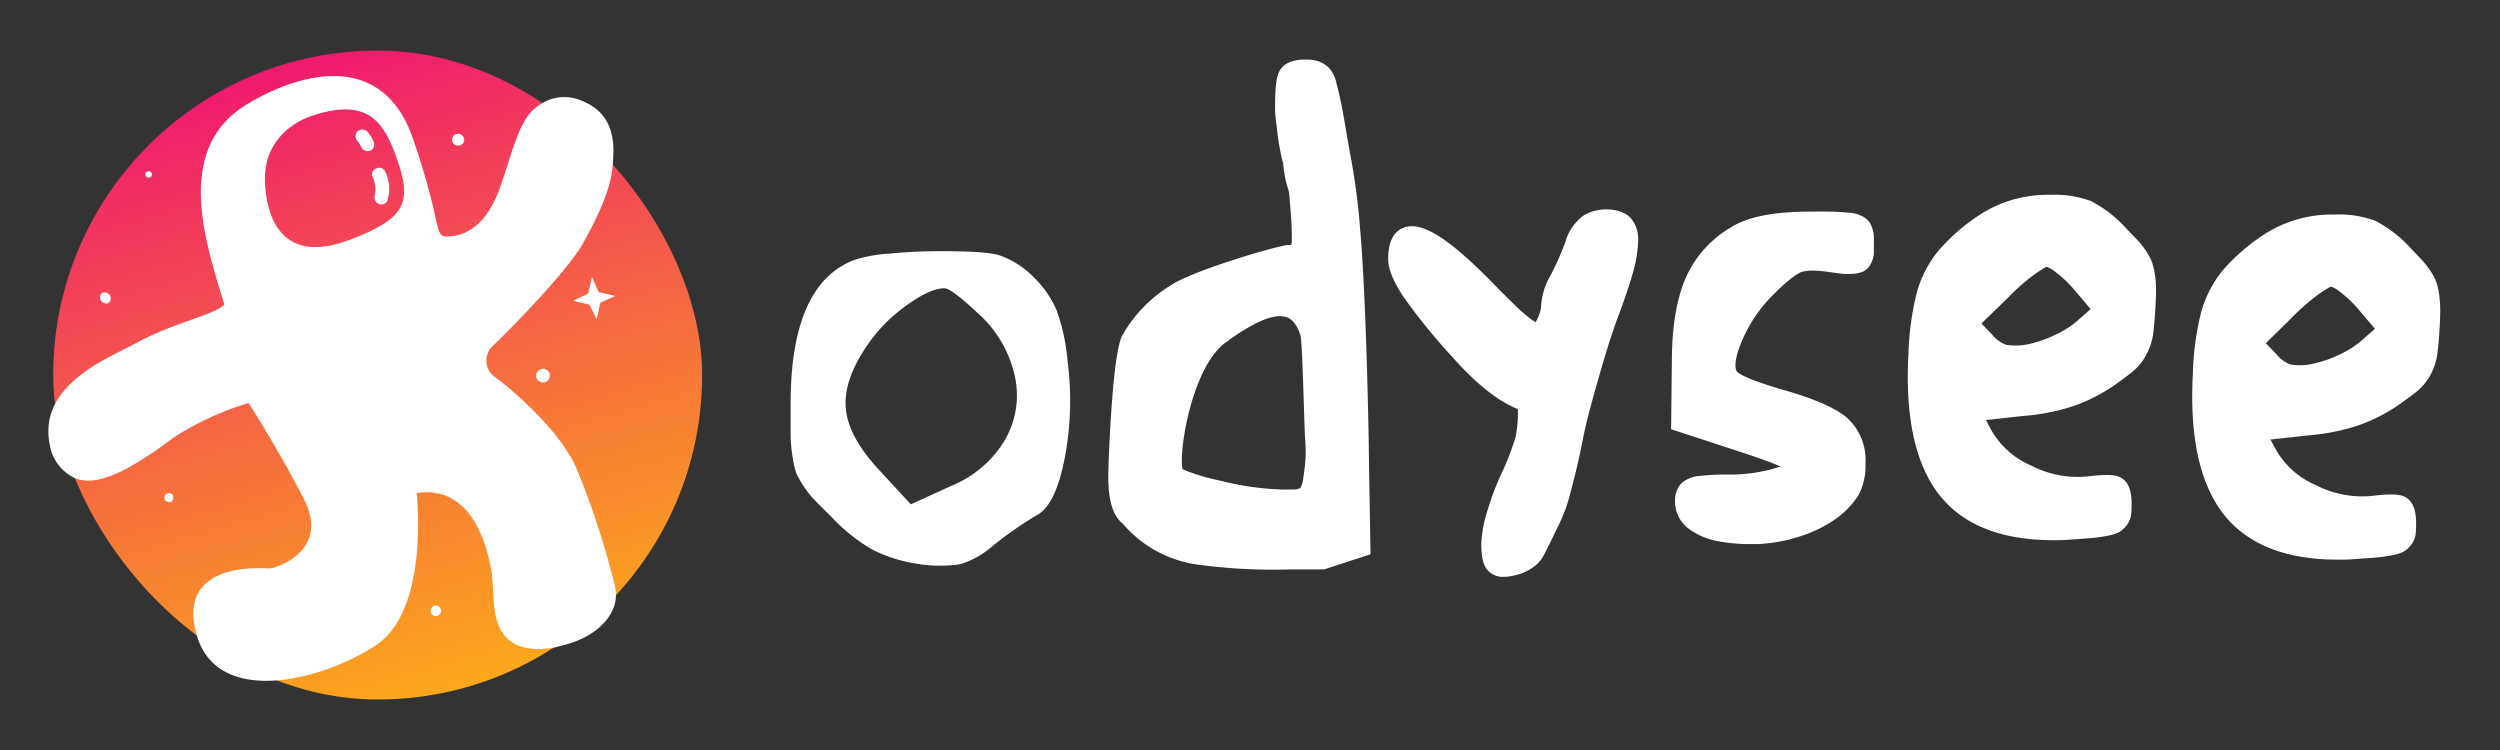 <svg stroke-width="0" viewBox="0 0 397 119.1">
    <rect x="0" y="0" width="397" height="119.1" fill="#333333" stroke="none"/>
    <defs>
        <linearGradient id="odysee-lg" x1="45.6" y1="9.82" x2="88.36" y2="157.76" gradientUnits="userSpaceOnUse">
            <stop offset="0" stop-color="#ef1970"></stop>
            <stop offset="0.14" stop-color="#f23b5c"></stop>
            <stop offset="0.45" stop-color="#f77d35"></stop>
            <stop offset="0.7" stop-color="#fcad18"></stop>
            <stop offset="0.89" stop-color="#fecb07"></stop>
            <stop offset="1" stop-color="#ffd600"></stop>
        </linearGradient>
        <clipPath id="odysee-cp">
            <rect x="8.45" y="8.03" width="103.05" height="103.05" rx="51.52"></rect>
        </clipPath>
    </defs>
    <path fill="#fff" d="M216,36.55A105.13,105.13,0,0,0,214.51,25c-.21-1.11-.45-2.47-.78-4.44s-.61-3.46-.83-4.51-.45-2-.68-2.85A5,5,0,0,0,211,10.74a4.62,4.62,0,0,0-1.61-1,6.27,6.27,0,0,0-2-.28c-.78,0-3.16,0-4.16,1.74-.39.67-.74,1.81-.74,5.57a14.41,14.41,0,0,0,.14,2.48l.14,1.12a40.39,40.39,0,0,0,.89,5.22,2.86,2.86,0,0,0,.12.35,11.3,11.3,0,0,0,.15,1.36,12.27,12.27,0,0,0,.56,2.47,6.14,6.14,0,0,1,.3,1.78c.48,5.45.35,6.88.3,7.28a1.07,1.07,0,0,1-.48.07c-1.4,0-15.06,4-18.61,6.36a22.12,22.12,0,0,0-7.78,8C176.52,56.48,176,74.82,176,75c-.09,4.22.64,6.82,2.27,8.14l.32.35a18.94,18.94,0,0,0,11.85,6.2,88.44,88.44,0,0,0,14.48.73c1.79,0,3.48,0,5.06,0h.3l7.36-2.4-.24-14C217.36,67.55,216.89,46.57,216,36.55ZM207.2,74.16c-.11.88-.2,1.55-.27,2a4.85,4.85,0,0,1-.28,1c-.07.17-.13.29-.14.33l-.24.1a2.82,2.82,0,0,1-.8.15c-.42,0-1,0-1.84,0a45.33,45.33,0,0,1-9.91-1.43,30.77,30.77,0,0,1-5.88-1.77h0c-.8-1.88,1.22-16,6.72-20.09s8.27-4.54,9.65-4.11c.38.12,1.54.48,2.33,3,.2,1,.41,7.6.52,11.15.08,2.47.14,4.51.19,5.14A22.23,22.23,0,0,1,207.2,74.16Z"></path>
    <path fill="#fff" d="M251.17,34.44A8.26,8.26,0,0,0,248.7,38l0,.06a41,41,0,0,1-2.6,5.89,10.94,10.94,0,0,0-1.38,4.79A4.41,4.41,0,0,1,244.4,50a5.3,5.3,0,0,1-.55,1.17l-.44-.28a26.83,26.83,0,0,1-2.5-2.09c-1-1-2.35-2.29-4-4-7.07-7.19-11.28-9.75-14.07-8.62-1.59.65-2.4,2.31-2.4,4.94,0,1.63.85,3.69,2.61,6.27a96.53,96.53,0,0,0,7.64,9.36c5.21,5.9,8.73,7.54,10.36,8.23a21.38,21.38,0,0,1-.37,4.4,45.35,45.35,0,0,1-1.89,5.06,42,42,0,0,0-2.5,6.39,20.24,20.24,0,0,0-1.06,5.49c0,2.11.3,3.41,1,4.22a3.19,3.19,0,0,0,2.57,1.06,5.87,5.87,0,0,0,1.21-.13,7.75,7.75,0,0,0,3-1.1,5.46,5.46,0,0,0,2.12-2.15c.18-.34.58-1.13,1.19-2.37s1-2.08,1.24-2.56a25,25,0,0,0,1.92-5.43c.7-2.58,1.34-5.32,1.88-8.11s1.44-6,2.48-9.67,2-6.73,2.85-9.09c1.16-3.07,2-5.52,2.56-7.5a19.84,19.84,0,0,0,.88-5.21,5.07,5.07,0,0,0-1.35-3.85C257,32.86,253.27,32.86,251.17,34.44Z"></path>
    <path fill="#fff" d="M296.7,35.06a3.39,3.39,0,0,0-1.31-.87A5.37,5.37,0,0,0,294,33.8c-.33,0-.87-.08-1.61-.12s-1.39-.06-2-.08-1.56,0-2.75,0c-6,0-10.18.83-12.84,2.55a17.31,17.31,0,0,0-7.18,8.16c-1.41,3.3-2.13,7.74-2.13,13.17l-.12,10.68,11,3.6c3.51,1.15,5.37,1.87,6.35,2.3a15.28,15.28,0,0,1-2.6.73,24.58,24.58,0,0,1-5.24.57,38,38,0,0,0-4.87.21A4.88,4.88,0,0,0,267,76.75a4,4,0,0,0-1,2.93A5.37,5.37,0,0,0,268.22,84a11.22,11.22,0,0,0,4.94,2,26.55,26.55,0,0,0,4.73.4l1.2,0a25.46,25.46,0,0,0,6.49-1.14,20.68,20.68,0,0,0,5.84-2.8,13.33,13.33,0,0,0,3.76-3.92,10.08,10.08,0,0,0,1.06-5,9,9,0,0,0-3.14-7.37c-1.87-1.5-5.33-3-10.56-4.44-5.54-1.67-6.51-2.49-6.7-2.71s-.7-1.29.68-4.65a23.14,23.14,0,0,1,5.14-7.64c2.55-2.54,3.78-3.27,4.28-3.48s1.66-.46,4.33-.08c1,.15,1.77.25,2.27.3a9.47,9.47,0,0,0,1.76,0,4.44,4.44,0,0,0,1.61-.37,2.83,2.83,0,0,0,1.24-1.33,4,4,0,0,0,.42-1.58c0-.35,0-.87,0-1.57V37.65a4,4,0,0,0-.26-1.4A3.59,3.59,0,0,0,296.7,35.06Z"></path>
    <path fill="#fff" d="M341.77,41.73a8.9,8.9,0,0,0-1-1.91,13,13,0,0,0-1.64-2l-1.61-1.68a19.65,19.65,0,0,0-5.45-4.2,16.56,16.56,0,0,0-6.49-1,19.81,19.81,0,0,0-11.31,3.24h0a30.8,30.8,0,0,0-6.52,5.73,17.93,17.93,0,0,0-3.4,6.7,45.67,45.67,0,0,0-1.29,9.6c-.57,10.37,1.22,18.06,5.31,22.88,3.78,4.44,9.71,6.69,17.69,6.69.81,0,1.64,0,2.49-.07l3.38-.25a21.33,21.33,0,0,0,2.43-.32,7.45,7.45,0,0,0,2-.56,3.81,3.81,0,0,0,1.33-1.14,3.5,3.5,0,0,0,.74-1.75,14.71,14.71,0,0,0,.07-1.59c0-1.39-.17-3.34-1.63-4.21-.67-.39-1.77-.68-5.28-.24a16.13,16.13,0,0,1-9-1.7,13.27,13.27,0,0,1-6.38-5.67l-.84-1.58,5.84-.64a34.24,34.24,0,0,0,8-1.56,27.41,27.41,0,0,0,6.56-3.33c1.4-1,2.42-1.75,3.07-2.31a8.54,8.54,0,0,0,2-2.56,9.49,9.49,0,0,0,1.05-3.07c.13-.87.26-2.23.37-4.08q.12-1.87.12-3a18.62,18.62,0,0,0-.15-2.37A11.51,11.51,0,0,0,341.77,41.73ZM316.33,53.11l-1.68-1.74,4.24-4.11A32,32,0,0,1,323,43.63a20.31,20.31,0,0,1,2-1.27,5,5,0,0,1,1.52.92,18.22,18.22,0,0,1,2.93,2.8l2.54,3-2.26,2a14.46,14.46,0,0,1-3.48,2.14,17.43,17.43,0,0,1-4,1.4,9.45,9.45,0,0,1-3.66.14A5.19,5.19,0,0,1,316.33,53.11Z"></path>
    <path fill="#fff" d="M387.35,46.9a10.38,10.38,0,0,0-.43-2,7.76,7.76,0,0,0-1-1.92,12.53,12.53,0,0,0-1.42-1.8l-1.82-1.91a19.86,19.86,0,0,0-5.46-4.2,16.66,16.66,0,0,0-6.48-1,19.84,19.84,0,0,0-11.32,3.24h0A31.34,31.34,0,0,0,352.91,43a18.23,18.23,0,0,0-3.4,6.7,45.1,45.1,0,0,0-1.28,9.6c-.57,10.37,1.21,18.07,5.31,22.88,3.77,4.44,9.71,6.69,17.68,6.69.81,0,1.64,0,2.49-.07l3.39-.25a19.3,19.3,0,0,0,2.43-.32,7.71,7.71,0,0,0,2-.55,3.82,3.82,0,0,0,1.34-1.14,3.54,3.54,0,0,0,.74-1.76,14.71,14.71,0,0,0,.07-1.59c0-1.39-.17-3.34-1.64-4.21-.67-.39-1.77-.68-5.27-.24a16.09,16.09,0,0,1-9-1.7,13.29,13.29,0,0,1-6.37-5.67l-.85-1.57,5.85-.65a34.15,34.15,0,0,0,8-1.56,27.23,27.23,0,0,0,6.56-3.33c1.4-1,2.43-1.75,3.07-2.3a8.82,8.82,0,0,0,2-2.56,9.87,9.87,0,0,0,1-3.08c.13-.87.26-2.23.37-4.08.08-1.25.11-2.24.11-3A18.62,18.62,0,0,0,387.35,46.9Zm-25.86,9.34-1.68-1.74L364,50.39a33.45,33.45,0,0,1,4.15-3.63,18.65,18.65,0,0,1,2-1.26,5,5,0,0,1,1.52.91,18.17,18.17,0,0,1,2.92,2.8l2.55,3-2.27,2a15.16,15.16,0,0,1-3.47,2.14,17.83,17.83,0,0,1-4,1.39,9.23,9.23,0,0,1-3.66.14A5.08,5.08,0,0,1,361.49,56.24Z"></path>
    <path fill="#fff" d="M135.65,41.29a21.51,21.51,0,0,1,5.44-1,82,82,0,0,1,8.25-.4c4.56,0,7.65.16,9.28.62A14.23,14.23,0,0,1,164.13,44a16.32,16.32,0,0,1,3.68,5.32,31.66,31.66,0,0,1,1.73,8.12,48.43,48.43,0,0,1-.46,15.29q-1.43,7.38-4.3,9a60,60,0,0,0-7.43,5.2,13.3,13.3,0,0,1-5,2.69,22.19,22.19,0,0,1-6.71-.09,23.84,23.84,0,0,1-7.13-2.26A28.75,28.75,0,0,1,132,82.05q-1.89-1.86-2.7-2.7a14.72,14.72,0,0,1-1.73-2.23A11.59,11.59,0,0,1,126.4,75a15.75,15.75,0,0,1-.56-2.61,22.94,22.94,0,0,1-.29-3.4V64.15Q125.55,45.13,135.65,41.29Zm20,8.79q-4.53-4.3-5.66-4.3c-1.62,0-3.68,1-6.19,2.83a25.06,25.06,0,0,0-6.07,6.2q-3.8,5.53-3.42,10t5.1,9.61l5.23,5.67,6.41-2.93A17.64,17.64,0,0,0,159.5,70a14.09,14.09,0,0,0,1.71-10A18.78,18.78,0,0,0,155.67,50.08Z"></path>
    <rect fill="url(#odysee-lg)" x="8.45" y="8.03" width="103.05" height="103.05" rx="51.52"></rect>
    <g clipPath="url(#odysee-cp)">
        <path fill="#fff" d="M17.12,48.17a.9.9,0,0,0,.31-1.31,1,1,0,0,0-1.32-.3,1,1,0,0,0,1,1.61ZM73.24,23a.88.88,0,0,0,.3-1.32,1,1,0,0,0-1.31-.3,1,1,0,0,0-.3,1.31A1,1,0,0,0,73.24,23ZM85.17,59.4a1.09,1.09,0,1,0,1.32-.81A1.13,1.13,0,0,0,85.17,59.4ZM69.4,96.2c-.41-.2-.81.1-1,.61a.83.83,0,1,0,1-.61Zm-45.89-68a.51.51,0,1,0,.2-1c-.3,0-.61.1-.61.4A.45.45,0,0,0,23.51,28.19Zm3.22,50.12c-.41.1-.71.4-.61.81a.69.69,0,0,0,.81.6c.4,0,.61-.4.61-.81A.69.69,0,0,0,26.73,78.31ZM94,44l-.61,2.63L91,47.77l2.62.61,1.12,2.32.6-2.63L97.71,47l-2.63-.61ZM59.79,26.74a1,1,0,0,0-.6,1.41,4.59,4.59,0,0,1,.3,3,1.14,1.14,0,0,0,.91,1.31h.2a1,1,0,0,0,1-.91,6.14,6.14,0,0,0-.4-4.24A1,1,0,0,0,59.79,26.74Zm-.5-4.35a6,6,0,0,0-1-1.52,1.11,1.11,0,0,0-1.52,0,1.09,1.09,0,0,0,0,1.52,4.6,4.6,0,0,1,.61,1,1.18,1.18,0,0,0,1.51.51A1.15,1.15,0,0,0,59.29,22.39ZM97.66,93.14a128,128,0,0,0-6-18.49C89.59,69.43,82.85,63,78.5,59.8A3.16,3.16,0,0,1,78.19,55C82.44,50.9,90,43,92.45,38.87c1.6-2.92,4.75-8.46,4.89-13.26.31-3.57-.18-7.7-4.91-9.59a6.9,6.9,0,0,0-7.14.92c-3,2.06-4,7.7-6.07,13.32-2.44,6.48-6.28,7.3-8.31,7.3s-.7-2.14-5.35-15.59-17-11-26.29-5.44c-11.83,7.07-6.58,22.14-3.64,31.85C34,50,27.74,51.21,22.08,54.24c-3.52,1.89-6.53,3.11-9.47,5.47-4.09,3.29-5.86,7-4.44,12.06a7.22,7.22,0,0,0,3.58,4.09c3.34,1.52,8.26-.69,15.79-6.35A46.19,46.19,0,0,1,39.47,64s4.55,7,8.8,15.27-4.56,11-5.47,11S28,88.92,31.18,100.65s19.92,7.48,28.51,1.82,6.47-24.16,6.47-24.16C74.55,77,77.18,85.89,78,90.44s-1,12.44,7.48,12.64a13.28,13.28,0,0,0,3.54-.51c4.58-1.06,7.23-3.36,8.32-5.81A5.84,5.84,0,0,0,97.66,93.14Zm-42.32-55c-8.59,3.24-12.74-1-13.24-8.79-.61-8.8,7.58-11,7.58-11,9.1-3,11.53,1.31,13.65,7.78S63.84,34.93,55.34,38.16Z"></path>
    </g>
</svg>